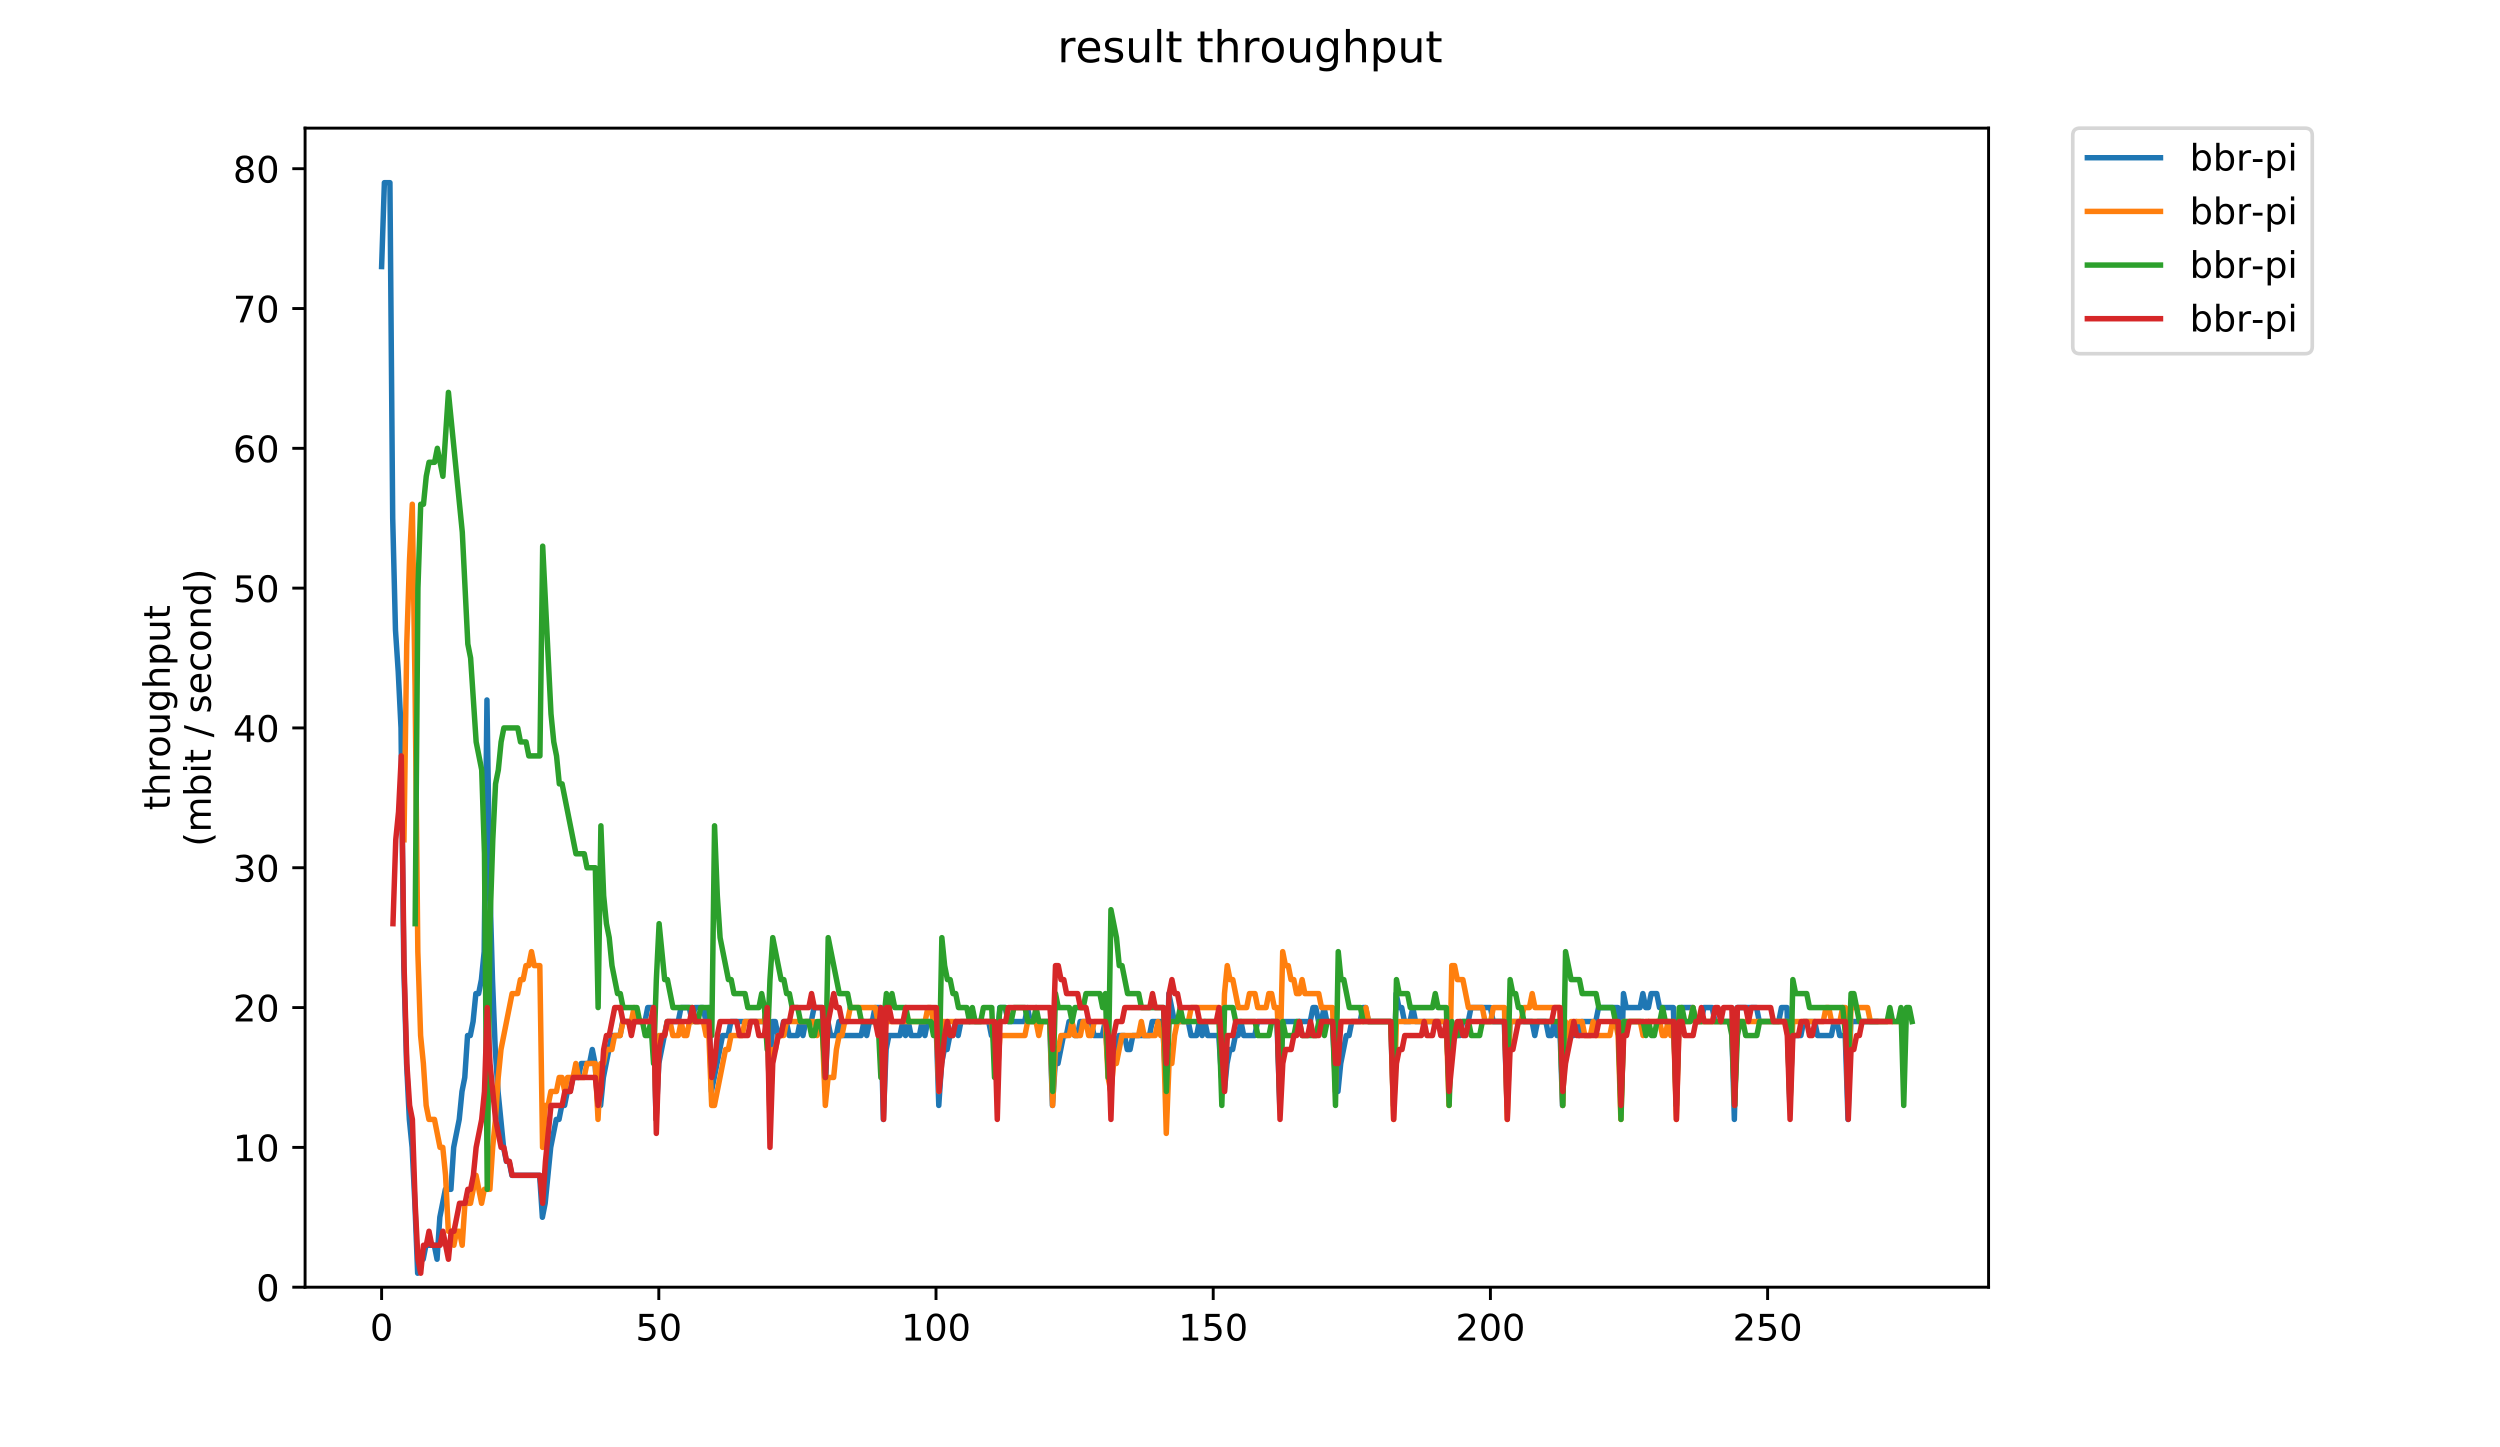 <?xml version="1.0" encoding="utf-8" standalone="no"?>
<!DOCTYPE svg PUBLIC "-//W3C//DTD SVG 1.1//EN"
  "http://www.w3.org/Graphics/SVG/1.1/DTD/svg11.dtd">
<!-- Created with matplotlib (https://matplotlib.org/) -->
<svg height="396pt" version="1.1" viewBox="0 0 684 396" width="684pt" xmlns="http://www.w3.org/2000/svg" xmlns:xlink="http://www.w3.org/1999/xlink">
 <defs>
  <style type="text/css">
*{stroke-linecap:butt;stroke-linejoin:round;}
  </style>
 </defs>
 <g id="figure_1">
  <g id="patch_1">
   <path d="M 0 396 
L 684 396 
L 684 0 
L 0 0 
z
" style="fill:#ffffff;"/>
  </g>
  <g id="axes_1">
   <g id="patch_2">
    <path d="M 83.472 352.174 
L 544.074 352.174 
L 544.074 35.062 
L 83.472 35.062 
z
" style="fill:#ffffff;"/>
   </g>
   <g id="matplotlib.axis_1">
    <g id="xtick_1">
     <g id="line2d_1">
      <defs>
       <path d="M 0 0 
L 0 3.5 
" id="mf1f6146649" style="stroke:#000000;stroke-width:0.8;"/>
      </defs>
      <g>
       <use style="stroke:#000000;stroke-width:0.8;" x="104.409" xlink:href="#mf1f6146649" y="352.174"/>
      </g>
     </g>
     <g id="text_1">
      <!-- 0 -->
      <defs>
       <path d="M 31.781 66.406 
Q 24.172 66.406 20.328 58.906 
Q 16.5 51.422 16.5 36.375 
Q 16.5 21.391 20.328 13.891 
Q 24.172 6.391 31.781 6.391 
Q 39.453 6.391 43.281 13.891 
Q 47.125 21.391 47.125 36.375 
Q 47.125 51.422 43.281 58.906 
Q 39.453 66.406 31.781 66.406 
z
M 31.781 74.219 
Q 44.047 74.219 50.516 64.516 
Q 56.984 54.828 56.984 36.375 
Q 56.984 17.969 50.516 8.266 
Q 44.047 -1.422 31.781 -1.422 
Q 19.531 -1.422 13.062 8.266 
Q 6.594 17.969 6.594 36.375 
Q 6.594 54.828 13.062 64.516 
Q 19.531 74.219 31.781 74.219 
z
" id="DejaVuSans-48"/>
      </defs>
      <g transform="translate(101.228 366.773)scale(0.1 -0.1)">
       <use xlink:href="#DejaVuSans-48"/>
      </g>
     </g>
    </g>
    <g id="xtick_2">
     <g id="line2d_2">
      <g>
       <use style="stroke:#000000;stroke-width:0.8;" x="180.251" xlink:href="#mf1f6146649" y="352.174"/>
      </g>
     </g>
     <g id="text_2">
      <!-- 50 -->
      <defs>
       <path d="M 10.797 72.906 
L 49.516 72.906 
L 49.516 64.594 
L 19.828 64.594 
L 19.828 46.734 
Q 21.969 47.469 24.109 47.828 
Q 26.266 48.188 28.422 48.188 
Q 40.625 48.188 47.75 41.5 
Q 54.891 34.812 54.891 23.391 
Q 54.891 11.625 47.562 5.094 
Q 40.234 -1.422 26.906 -1.422 
Q 22.312 -1.422 17.547 -0.641 
Q 12.797 0.141 7.719 1.703 
L 7.719 11.625 
Q 12.109 9.234 16.797 8.062 
Q 21.484 6.891 26.703 6.891 
Q 35.156 6.891 40.078 11.328 
Q 45.016 15.766 45.016 23.391 
Q 45.016 31 40.078 35.438 
Q 35.156 39.891 26.703 39.891 
Q 22.75 39.891 18.812 39.016 
Q 14.891 38.141 10.797 36.281 
z
" id="DejaVuSans-53"/>
      </defs>
      <g transform="translate(173.888 366.773)scale(0.1 -0.1)">
       <use xlink:href="#DejaVuSans-53"/>
       <use x="63.623" xlink:href="#DejaVuSans-48"/>
      </g>
     </g>
    </g>
    <g id="xtick_3">
     <g id="line2d_3">
      <g>
       <use style="stroke:#000000;stroke-width:0.8;" x="256.093" xlink:href="#mf1f6146649" y="352.174"/>
      </g>
     </g>
     <g id="text_3">
      <!-- 100 -->
      <defs>
       <path d="M 12.406 8.297 
L 28.516 8.297 
L 28.516 63.922 
L 10.984 60.406 
L 10.984 69.391 
L 28.422 72.906 
L 38.281 72.906 
L 38.281 8.297 
L 54.391 8.297 
L 54.391 0 
L 12.406 0 
z
" id="DejaVuSans-49"/>
      </defs>
      <g transform="translate(246.549 366.773)scale(0.1 -0.1)">
       <use xlink:href="#DejaVuSans-49"/>
       <use x="63.623" xlink:href="#DejaVuSans-48"/>
       <use x="127.246" xlink:href="#DejaVuSans-48"/>
      </g>
     </g>
    </g>
    <g id="xtick_4">
     <g id="line2d_4">
      <g>
       <use style="stroke:#000000;stroke-width:0.8;" x="331.935" xlink:href="#mf1f6146649" y="352.174"/>
      </g>
     </g>
     <g id="text_4">
      <!-- 150 -->
      <g transform="translate(322.391 366.773)scale(0.1 -0.1)">
       <use xlink:href="#DejaVuSans-49"/>
       <use x="63.623" xlink:href="#DejaVuSans-53"/>
       <use x="127.246" xlink:href="#DejaVuSans-48"/>
      </g>
     </g>
    </g>
    <g id="xtick_5">
     <g id="line2d_5">
      <g>
       <use style="stroke:#000000;stroke-width:0.8;" x="407.777" xlink:href="#mf1f6146649" y="352.174"/>
      </g>
     </g>
     <g id="text_5">
      <!-- 200 -->
      <defs>
       <path d="M 19.188 8.297 
L 53.609 8.297 
L 53.609 0 
L 7.328 0 
L 7.328 8.297 
Q 12.938 14.109 22.625 23.891 
Q 32.328 33.688 34.812 36.531 
Q 39.547 41.844 41.422 45.531 
Q 43.312 49.219 43.312 52.781 
Q 43.312 58.594 39.234 62.25 
Q 35.156 65.922 28.609 65.922 
Q 23.969 65.922 18.812 64.312 
Q 13.672 62.703 7.812 59.422 
L 7.812 69.391 
Q 13.766 71.781 18.938 73 
Q 24.125 74.219 28.422 74.219 
Q 39.75 74.219 46.484 68.547 
Q 53.219 62.891 53.219 53.422 
Q 53.219 48.922 51.531 44.891 
Q 49.859 40.875 45.406 35.406 
Q 44.188 33.984 37.641 27.219 
Q 31.109 20.453 19.188 8.297 
z
" id="DejaVuSans-50"/>
      </defs>
      <g transform="translate(398.233 366.773)scale(0.1 -0.1)">
       <use xlink:href="#DejaVuSans-50"/>
       <use x="63.623" xlink:href="#DejaVuSans-48"/>
       <use x="127.246" xlink:href="#DejaVuSans-48"/>
      </g>
     </g>
    </g>
    <g id="xtick_6">
     <g id="line2d_6">
      <g>
       <use style="stroke:#000000;stroke-width:0.8;" x="483.619" xlink:href="#mf1f6146649" y="352.174"/>
      </g>
     </g>
     <g id="text_6">
      <!-- 250 -->
      <g transform="translate(474.075 366.773)scale(0.1 -0.1)">
       <use xlink:href="#DejaVuSans-50"/>
       <use x="63.623" xlink:href="#DejaVuSans-53"/>
       <use x="127.246" xlink:href="#DejaVuSans-48"/>
      </g>
     </g>
    </g>
   </g>
   <g id="matplotlib.axis_2">
    <g id="ytick_1">
     <g id="line2d_7">
      <defs>
       <path d="M 0 0 
L -3.5 0 
" id="m3e3fc8f4b6" style="stroke:#000000;stroke-width:0.8;"/>
      </defs>
      <g>
       <use style="stroke:#000000;stroke-width:0.8;" x="83.472" xlink:href="#m3e3fc8f4b6" y="352.174"/>
      </g>
     </g>
     <g id="text_7">
      <!-- 0 -->
      <g transform="translate(70.11 355.973)scale(0.1 -0.1)">
       <use xlink:href="#DejaVuSans-48"/>
      </g>
     </g>
    </g>
    <g id="ytick_2">
     <g id="line2d_8">
      <g>
       <use style="stroke:#000000;stroke-width:0.8;" x="83.472" xlink:href="#m3e3fc8f4b6" y="313.922"/>
      </g>
     </g>
     <g id="text_8">
      <!-- 10 -->
      <g transform="translate(63.747 317.721)scale(0.1 -0.1)">
       <use xlink:href="#DejaVuSans-49"/>
       <use x="63.623" xlink:href="#DejaVuSans-48"/>
      </g>
     </g>
    </g>
    <g id="ytick_3">
     <g id="line2d_9">
      <g>
       <use style="stroke:#000000;stroke-width:0.8;" x="83.472" xlink:href="#m3e3fc8f4b6" y="275.67"/>
      </g>
     </g>
     <g id="text_9">
      <!-- 20 -->
      <g transform="translate(63.747 279.469)scale(0.1 -0.1)">
       <use xlink:href="#DejaVuSans-50"/>
       <use x="63.623" xlink:href="#DejaVuSans-48"/>
      </g>
     </g>
    </g>
    <g id="ytick_4">
     <g id="line2d_10">
      <g>
       <use style="stroke:#000000;stroke-width:0.8;" x="83.472" xlink:href="#m3e3fc8f4b6" y="237.417"/>
      </g>
     </g>
     <g id="text_10">
      <!-- 30 -->
      <defs>
       <path d="M 40.578 39.312 
Q 47.656 37.797 51.625 33 
Q 55.609 28.219 55.609 21.188 
Q 55.609 10.406 48.188 4.484 
Q 40.766 -1.422 27.094 -1.422 
Q 22.516 -1.422 17.656 -0.516 
Q 12.797 0.391 7.625 2.203 
L 7.625 11.719 
Q 11.719 9.328 16.594 8.109 
Q 21.484 6.891 26.812 6.891 
Q 36.078 6.891 40.938 10.547 
Q 45.797 14.203 45.797 21.188 
Q 45.797 27.641 41.281 31.266 
Q 36.766 34.906 28.719 34.906 
L 20.219 34.906 
L 20.219 43.016 
L 29.109 43.016 
Q 36.375 43.016 40.234 45.922 
Q 44.094 48.828 44.094 54.297 
Q 44.094 59.906 40.109 62.906 
Q 36.141 65.922 28.719 65.922 
Q 24.656 65.922 20.016 65.031 
Q 15.375 64.156 9.812 62.312 
L 9.812 71.094 
Q 15.438 72.656 20.344 73.438 
Q 25.25 74.219 29.594 74.219 
Q 40.828 74.219 47.359 69.109 
Q 53.906 64.016 53.906 55.328 
Q 53.906 49.266 50.438 45.094 
Q 46.969 40.922 40.578 39.312 
z
" id="DejaVuSans-51"/>
      </defs>
      <g transform="translate(63.747 241.216)scale(0.1 -0.1)">
       <use xlink:href="#DejaVuSans-51"/>
       <use x="63.623" xlink:href="#DejaVuSans-48"/>
      </g>
     </g>
    </g>
    <g id="ytick_5">
     <g id="line2d_11">
      <g>
       <use style="stroke:#000000;stroke-width:0.8;" x="83.472" xlink:href="#m3e3fc8f4b6" y="199.165"/>
      </g>
     </g>
     <g id="text_11">
      <!-- 40 -->
      <defs>
       <path d="M 37.797 64.312 
L 12.891 25.391 
L 37.797 25.391 
z
M 35.203 72.906 
L 47.609 72.906 
L 47.609 25.391 
L 58.016 25.391 
L 58.016 17.188 
L 47.609 17.188 
L 47.609 0 
L 37.797 0 
L 37.797 17.188 
L 4.891 17.188 
L 4.891 26.703 
z
" id="DejaVuSans-52"/>
      </defs>
      <g transform="translate(63.747 202.964)scale(0.1 -0.1)">
       <use xlink:href="#DejaVuSans-52"/>
       <use x="63.623" xlink:href="#DejaVuSans-48"/>
      </g>
     </g>
    </g>
    <g id="ytick_6">
     <g id="line2d_12">
      <g>
       <use style="stroke:#000000;stroke-width:0.8;" x="83.472" xlink:href="#m3e3fc8f4b6" y="160.913"/>
      </g>
     </g>
     <g id="text_12">
      <!-- 50 -->
      <g transform="translate(63.747 164.712)scale(0.1 -0.1)">
       <use xlink:href="#DejaVuSans-53"/>
       <use x="63.623" xlink:href="#DejaVuSans-48"/>
      </g>
     </g>
    </g>
    <g id="ytick_7">
     <g id="line2d_13">
      <g>
       <use style="stroke:#000000;stroke-width:0.8;" x="83.472" xlink:href="#m3e3fc8f4b6" y="122.66"/>
      </g>
     </g>
     <g id="text_13">
      <!-- 60 -->
      <defs>
       <path d="M 33.016 40.375 
Q 26.375 40.375 22.484 35.828 
Q 18.609 31.297 18.609 23.391 
Q 18.609 15.531 22.484 10.953 
Q 26.375 6.391 33.016 6.391 
Q 39.656 6.391 43.531 10.953 
Q 47.406 15.531 47.406 23.391 
Q 47.406 31.297 43.531 35.828 
Q 39.656 40.375 33.016 40.375 
z
M 52.594 71.297 
L 52.594 62.312 
Q 48.875 64.062 45.094 64.984 
Q 41.312 65.922 37.594 65.922 
Q 27.828 65.922 22.672 59.328 
Q 17.531 52.734 16.797 39.406 
Q 19.672 43.656 24.016 45.922 
Q 28.375 48.188 33.594 48.188 
Q 44.578 48.188 50.953 41.516 
Q 57.328 34.859 57.328 23.391 
Q 57.328 12.156 50.688 5.359 
Q 44.047 -1.422 33.016 -1.422 
Q 20.359 -1.422 13.672 8.266 
Q 6.984 17.969 6.984 36.375 
Q 6.984 53.656 15.188 63.938 
Q 23.391 74.219 37.203 74.219 
Q 40.922 74.219 44.703 73.484 
Q 48.484 72.75 52.594 71.297 
z
" id="DejaVuSans-54"/>
      </defs>
      <g transform="translate(63.747 126.46)scale(0.1 -0.1)">
       <use xlink:href="#DejaVuSans-54"/>
       <use x="63.623" xlink:href="#DejaVuSans-48"/>
      </g>
     </g>
    </g>
    <g id="ytick_8">
     <g id="line2d_14">
      <g>
       <use style="stroke:#000000;stroke-width:0.8;" x="83.472" xlink:href="#m3e3fc8f4b6" y="84.408"/>
      </g>
     </g>
     <g id="text_14">
      <!-- 70 -->
      <defs>
       <path d="M 8.203 72.906 
L 55.078 72.906 
L 55.078 68.703 
L 28.609 0 
L 18.312 0 
L 43.219 64.594 
L 8.203 64.594 
z
" id="DejaVuSans-55"/>
      </defs>
      <g transform="translate(63.747 88.207)scale(0.1 -0.1)">
       <use xlink:href="#DejaVuSans-55"/>
       <use x="63.623" xlink:href="#DejaVuSans-48"/>
      </g>
     </g>
    </g>
    <g id="ytick_9">
     <g id="line2d_15">
      <g>
       <use style="stroke:#000000;stroke-width:0.8;" x="83.472" xlink:href="#m3e3fc8f4b6" y="46.156"/>
      </g>
     </g>
     <g id="text_15">
      <!-- 80 -->
      <defs>
       <path d="M 31.781 34.625 
Q 24.75 34.625 20.719 30.859 
Q 16.703 27.094 16.703 20.516 
Q 16.703 13.922 20.719 10.156 
Q 24.75 6.391 31.781 6.391 
Q 38.812 6.391 42.859 10.172 
Q 46.922 13.969 46.922 20.516 
Q 46.922 27.094 42.891 30.859 
Q 38.875 34.625 31.781 34.625 
z
M 21.922 38.812 
Q 15.578 40.375 12.031 44.719 
Q 8.5 49.078 8.5 55.328 
Q 8.5 64.062 14.719 69.141 
Q 20.953 74.219 31.781 74.219 
Q 42.672 74.219 48.875 69.141 
Q 55.078 64.062 55.078 55.328 
Q 55.078 49.078 51.531 44.719 
Q 48 40.375 41.703 38.812 
Q 48.828 37.156 52.797 32.312 
Q 56.781 27.484 56.781 20.516 
Q 56.781 9.906 50.312 4.234 
Q 43.844 -1.422 31.781 -1.422 
Q 19.734 -1.422 13.25 4.234 
Q 6.781 9.906 6.781 20.516 
Q 6.781 27.484 10.781 32.312 
Q 14.797 37.156 21.922 38.812 
z
M 18.312 54.391 
Q 18.312 48.734 21.844 45.562 
Q 25.391 42.391 31.781 42.391 
Q 38.141 42.391 41.719 45.562 
Q 45.312 48.734 45.312 54.391 
Q 45.312 60.062 41.719 63.234 
Q 38.141 66.406 31.781 66.406 
Q 25.391 66.406 21.844 63.234 
Q 18.312 60.062 18.312 54.391 
z
" id="DejaVuSans-56"/>
      </defs>
      <g transform="translate(63.747 49.955)scale(0.1 -0.1)">
       <use xlink:href="#DejaVuSans-56"/>
       <use x="63.623" xlink:href="#DejaVuSans-48"/>
      </g>
     </g>
    </g>
    <g id="text_16">
     <!-- throughput -->
     <defs>
      <path d="M 18.312 70.219 
L 18.312 54.688 
L 36.812 54.688 
L 36.812 47.703 
L 18.312 47.703 
L 18.312 18.016 
Q 18.312 11.328 20.141 9.422 
Q 21.969 7.516 27.594 7.516 
L 36.812 7.516 
L 36.812 0 
L 27.594 0 
Q 17.188 0 13.234 3.875 
Q 9.281 7.766 9.281 18.016 
L 9.281 47.703 
L 2.688 47.703 
L 2.688 54.688 
L 9.281 54.688 
L 9.281 70.219 
z
" id="DejaVuSans-116"/>
      <path d="M 54.891 33.016 
L 54.891 0 
L 45.906 0 
L 45.906 32.719 
Q 45.906 40.484 42.875 44.328 
Q 39.844 48.188 33.797 48.188 
Q 26.516 48.188 22.312 43.547 
Q 18.109 38.922 18.109 30.906 
L 18.109 0 
L 9.078 0 
L 9.078 75.984 
L 18.109 75.984 
L 18.109 46.188 
Q 21.344 51.125 25.703 53.562 
Q 30.078 56 35.797 56 
Q 45.219 56 50.047 50.172 
Q 54.891 44.344 54.891 33.016 
z
" id="DejaVuSans-104"/>
      <path d="M 41.109 46.297 
Q 39.594 47.172 37.812 47.578 
Q 36.031 48 33.891 48 
Q 26.266 48 22.188 43.047 
Q 18.109 38.094 18.109 28.812 
L 18.109 0 
L 9.078 0 
L 9.078 54.688 
L 18.109 54.688 
L 18.109 46.188 
Q 20.953 51.172 25.484 53.578 
Q 30.031 56 36.531 56 
Q 37.453 56 38.578 55.875 
Q 39.703 55.766 41.062 55.516 
z
" id="DejaVuSans-114"/>
      <path d="M 30.609 48.391 
Q 23.391 48.391 19.188 42.75 
Q 14.984 37.109 14.984 27.297 
Q 14.984 17.484 19.156 11.844 
Q 23.344 6.203 30.609 6.203 
Q 37.797 6.203 41.984 11.859 
Q 46.188 17.531 46.188 27.297 
Q 46.188 37.016 41.984 42.703 
Q 37.797 48.391 30.609 48.391 
z
M 30.609 56 
Q 42.328 56 49.016 48.375 
Q 55.719 40.766 55.719 27.297 
Q 55.719 13.875 49.016 6.219 
Q 42.328 -1.422 30.609 -1.422 
Q 18.844 -1.422 12.172 6.219 
Q 5.516 13.875 5.516 27.297 
Q 5.516 40.766 12.172 48.375 
Q 18.844 56 30.609 56 
z
" id="DejaVuSans-111"/>
      <path d="M 8.5 21.578 
L 8.5 54.688 
L 17.484 54.688 
L 17.484 21.922 
Q 17.484 14.156 20.5 10.266 
Q 23.531 6.391 29.594 6.391 
Q 36.859 6.391 41.078 11.031 
Q 45.312 15.672 45.312 23.688 
L 45.312 54.688 
L 54.297 54.688 
L 54.297 0 
L 45.312 0 
L 45.312 8.406 
Q 42.047 3.422 37.719 1 
Q 33.406 -1.422 27.688 -1.422 
Q 18.266 -1.422 13.375 4.438 
Q 8.5 10.297 8.5 21.578 
z
M 31.109 56 
z
" id="DejaVuSans-117"/>
      <path d="M 45.406 27.984 
Q 45.406 37.75 41.375 43.109 
Q 37.359 48.484 30.078 48.484 
Q 22.859 48.484 18.828 43.109 
Q 14.797 37.75 14.797 27.984 
Q 14.797 18.266 18.828 12.891 
Q 22.859 7.516 30.078 7.516 
Q 37.359 7.516 41.375 12.891 
Q 45.406 18.266 45.406 27.984 
z
M 54.391 6.781 
Q 54.391 -7.172 48.188 -13.984 
Q 42 -20.797 29.203 -20.797 
Q 24.469 -20.797 20.266 -20.094 
Q 16.062 -19.391 12.109 -17.922 
L 12.109 -9.188 
Q 16.062 -11.328 19.922 -12.344 
Q 23.781 -13.375 27.781 -13.375 
Q 36.625 -13.375 41.016 -8.766 
Q 45.406 -4.156 45.406 5.172 
L 45.406 9.625 
Q 42.625 4.781 38.281 2.391 
Q 33.938 0 27.875 0 
Q 17.828 0 11.672 7.656 
Q 5.516 15.328 5.516 27.984 
Q 5.516 40.672 11.672 48.328 
Q 17.828 56 27.875 56 
Q 33.938 56 38.281 53.609 
Q 42.625 51.219 45.406 46.391 
L 45.406 54.688 
L 54.391 54.688 
z
" id="DejaVuSans-103"/>
      <path d="M 18.109 8.203 
L 18.109 -20.797 
L 9.078 -20.797 
L 9.078 54.688 
L 18.109 54.688 
L 18.109 46.391 
Q 20.953 51.266 25.266 53.625 
Q 29.594 56 35.594 56 
Q 45.562 56 51.781 48.094 
Q 58.016 40.188 58.016 27.297 
Q 58.016 14.406 51.781 6.484 
Q 45.562 -1.422 35.594 -1.422 
Q 29.594 -1.422 25.266 0.953 
Q 20.953 3.328 18.109 8.203 
z
M 48.688 27.297 
Q 48.688 37.203 44.609 42.844 
Q 40.531 48.484 33.406 48.484 
Q 26.266 48.484 22.188 42.844 
Q 18.109 37.203 18.109 27.297 
Q 18.109 17.391 22.188 11.75 
Q 26.266 6.109 33.406 6.109 
Q 40.531 6.109 44.609 11.75 
Q 48.688 17.391 48.688 27.297 
z
" id="DejaVuSans-112"/>
     </defs>
     <g transform="translate(46.47 221.675)rotate(-90)scale(0.1 -0.1)">
      <use xlink:href="#DejaVuSans-116"/>
      <use x="39.209" xlink:href="#DejaVuSans-104"/>
      <use x="102.588" xlink:href="#DejaVuSans-114"/>
      <use x="143.67" xlink:href="#DejaVuSans-111"/>
      <use x="204.852" xlink:href="#DejaVuSans-117"/>
      <use x="268.23" xlink:href="#DejaVuSans-103"/>
      <use x="331.707" xlink:href="#DejaVuSans-104"/>
      <use x="395.086" xlink:href="#DejaVuSans-112"/>
      <use x="458.562" xlink:href="#DejaVuSans-117"/>
      <use x="521.941" xlink:href="#DejaVuSans-116"/>
     </g>
     <!-- (mbit / second) -->
     <defs>
      <path d="M 31 75.875 
Q 24.469 64.656 21.281 53.656 
Q 18.109 42.672 18.109 31.391 
Q 18.109 20.125 21.312 9.062 
Q 24.516 -2 31 -13.188 
L 23.188 -13.188 
Q 15.875 -1.703 12.234 9.375 
Q 8.594 20.453 8.594 31.391 
Q 8.594 42.281 12.203 53.312 
Q 15.828 64.359 23.188 75.875 
z
" id="DejaVuSans-40"/>
      <path d="M 52 44.188 
Q 55.375 50.25 60.062 53.125 
Q 64.75 56 71.094 56 
Q 79.641 56 84.281 50.016 
Q 88.922 44.047 88.922 33.016 
L 88.922 0 
L 79.891 0 
L 79.891 32.719 
Q 79.891 40.578 77.094 44.375 
Q 74.312 48.188 68.609 48.188 
Q 61.625 48.188 57.562 43.547 
Q 53.516 38.922 53.516 30.906 
L 53.516 0 
L 44.484 0 
L 44.484 32.719 
Q 44.484 40.625 41.703 44.406 
Q 38.922 48.188 33.109 48.188 
Q 26.219 48.188 22.156 43.531 
Q 18.109 38.875 18.109 30.906 
L 18.109 0 
L 9.078 0 
L 9.078 54.688 
L 18.109 54.688 
L 18.109 46.188 
Q 21.188 51.219 25.484 53.609 
Q 29.781 56 35.688 56 
Q 41.656 56 45.828 52.969 
Q 50 49.953 52 44.188 
z
" id="DejaVuSans-109"/>
      <path d="M 48.688 27.297 
Q 48.688 37.203 44.609 42.844 
Q 40.531 48.484 33.406 48.484 
Q 26.266 48.484 22.188 42.844 
Q 18.109 37.203 18.109 27.297 
Q 18.109 17.391 22.188 11.75 
Q 26.266 6.109 33.406 6.109 
Q 40.531 6.109 44.609 11.75 
Q 48.688 17.391 48.688 27.297 
z
M 18.109 46.391 
Q 20.953 51.266 25.266 53.625 
Q 29.594 56 35.594 56 
Q 45.562 56 51.781 48.094 
Q 58.016 40.188 58.016 27.297 
Q 58.016 14.406 51.781 6.484 
Q 45.562 -1.422 35.594 -1.422 
Q 29.594 -1.422 25.266 0.953 
Q 20.953 3.328 18.109 8.203 
L 18.109 0 
L 9.078 0 
L 9.078 75.984 
L 18.109 75.984 
z
" id="DejaVuSans-98"/>
      <path d="M 9.422 54.688 
L 18.406 54.688 
L 18.406 0 
L 9.422 0 
z
M 9.422 75.984 
L 18.406 75.984 
L 18.406 64.594 
L 9.422 64.594 
z
" id="DejaVuSans-105"/>
      <path id="DejaVuSans-32"/>
      <path d="M 25.391 72.906 
L 33.688 72.906 
L 8.297 -9.281 
L 0 -9.281 
z
" id="DejaVuSans-47"/>
      <path d="M 44.281 53.078 
L 44.281 44.578 
Q 40.484 46.531 36.375 47.5 
Q 32.281 48.484 27.875 48.484 
Q 21.188 48.484 17.844 46.438 
Q 14.5 44.391 14.5 40.281 
Q 14.5 37.156 16.891 35.375 
Q 19.281 33.594 26.516 31.984 
L 29.594 31.297 
Q 39.156 29.25 43.188 25.516 
Q 47.219 21.781 47.219 15.094 
Q 47.219 7.469 41.188 3.016 
Q 35.156 -1.422 24.609 -1.422 
Q 20.219 -1.422 15.453 -0.562 
Q 10.688 0.297 5.422 2 
L 5.422 11.281 
Q 10.406 8.688 15.234 7.391 
Q 20.062 6.109 24.812 6.109 
Q 31.156 6.109 34.562 8.281 
Q 37.984 10.453 37.984 14.406 
Q 37.984 18.062 35.516 20.016 
Q 33.062 21.969 24.703 23.781 
L 21.578 24.516 
Q 13.234 26.266 9.516 29.906 
Q 5.812 33.547 5.812 39.891 
Q 5.812 47.609 11.281 51.797 
Q 16.75 56 26.812 56 
Q 31.781 56 36.172 55.266 
Q 40.578 54.547 44.281 53.078 
z
" id="DejaVuSans-115"/>
      <path d="M 56.203 29.594 
L 56.203 25.203 
L 14.891 25.203 
Q 15.484 15.922 20.484 11.062 
Q 25.484 6.203 34.422 6.203 
Q 39.594 6.203 44.453 7.469 
Q 49.312 8.734 54.109 11.281 
L 54.109 2.781 
Q 49.266 0.734 44.188 -0.344 
Q 39.109 -1.422 33.891 -1.422 
Q 20.797 -1.422 13.156 6.188 
Q 5.516 13.812 5.516 26.812 
Q 5.516 40.234 12.766 48.109 
Q 20.016 56 32.328 56 
Q 43.359 56 49.781 48.891 
Q 56.203 41.797 56.203 29.594 
z
M 47.219 32.234 
Q 47.125 39.594 43.094 43.984 
Q 39.062 48.391 32.422 48.391 
Q 24.906 48.391 20.391 44.141 
Q 15.875 39.891 15.188 32.172 
z
" id="DejaVuSans-101"/>
      <path d="M 48.781 52.594 
L 48.781 44.188 
Q 44.969 46.297 41.141 47.344 
Q 37.312 48.391 33.406 48.391 
Q 24.656 48.391 19.812 42.844 
Q 14.984 37.312 14.984 27.297 
Q 14.984 17.281 19.812 11.734 
Q 24.656 6.203 33.406 6.203 
Q 37.312 6.203 41.141 7.25 
Q 44.969 8.297 48.781 10.406 
L 48.781 2.094 
Q 45.016 0.344 40.984 -0.531 
Q 36.969 -1.422 32.422 -1.422 
Q 20.062 -1.422 12.781 6.344 
Q 5.516 14.109 5.516 27.297 
Q 5.516 40.672 12.859 48.328 
Q 20.219 56 33.016 56 
Q 37.156 56 41.109 55.141 
Q 45.062 54.297 48.781 52.594 
z
" id="DejaVuSans-99"/>
      <path d="M 54.891 33.016 
L 54.891 0 
L 45.906 0 
L 45.906 32.719 
Q 45.906 40.484 42.875 44.328 
Q 39.844 48.188 33.797 48.188 
Q 26.516 48.188 22.312 43.547 
Q 18.109 38.922 18.109 30.906 
L 18.109 0 
L 9.078 0 
L 9.078 54.688 
L 18.109 54.688 
L 18.109 46.188 
Q 21.344 51.125 25.703 53.562 
Q 30.078 56 35.797 56 
Q 45.219 56 50.047 50.172 
Q 54.891 44.344 54.891 33.016 
z
" id="DejaVuSans-110"/>
      <path d="M 45.406 46.391 
L 45.406 75.984 
L 54.391 75.984 
L 54.391 0 
L 45.406 0 
L 45.406 8.203 
Q 42.578 3.328 38.25 0.953 
Q 33.938 -1.422 27.875 -1.422 
Q 17.969 -1.422 11.734 6.484 
Q 5.516 14.406 5.516 27.297 
Q 5.516 40.188 11.734 48.094 
Q 17.969 56 27.875 56 
Q 33.938 56 38.25 53.625 
Q 42.578 51.266 45.406 46.391 
z
M 14.797 27.297 
Q 14.797 17.391 18.875 11.75 
Q 22.953 6.109 30.078 6.109 
Q 37.203 6.109 41.297 11.75 
Q 45.406 17.391 45.406 27.297 
Q 45.406 37.203 41.297 42.844 
Q 37.203 48.484 30.078 48.484 
Q 22.953 48.484 18.875 42.844 
Q 14.797 37.203 14.797 27.297 
z
" id="DejaVuSans-100"/>
      <path d="M 8.016 75.875 
L 15.828 75.875 
Q 23.141 64.359 26.781 53.312 
Q 30.422 42.281 30.422 31.391 
Q 30.422 20.453 26.781 9.375 
Q 23.141 -1.703 15.828 -13.188 
L 8.016 -13.188 
Q 14.5 -2 17.703 9.062 
Q 20.906 20.125 20.906 31.391 
Q 20.906 42.672 17.703 53.656 
Q 14.5 64.656 8.016 75.875 
z
" id="DejaVuSans-41"/>
     </defs>
     <g transform="translate(57.668 231.609)rotate(-90)scale(0.1 -0.1)">
      <use xlink:href="#DejaVuSans-40"/>
      <use x="39.014" xlink:href="#DejaVuSans-109"/>
      <use x="136.426" xlink:href="#DejaVuSans-98"/>
      <use x="199.902" xlink:href="#DejaVuSans-105"/>
      <use x="227.686" xlink:href="#DejaVuSans-116"/>
      <use x="266.895" xlink:href="#DejaVuSans-32"/>
      <use x="298.682" xlink:href="#DejaVuSans-47"/>
      <use x="332.373" xlink:href="#DejaVuSans-32"/>
      <use x="364.16" xlink:href="#DejaVuSans-115"/>
      <use x="416.26" xlink:href="#DejaVuSans-101"/>
      <use x="477.783" xlink:href="#DejaVuSans-99"/>
      <use x="532.764" xlink:href="#DejaVuSans-111"/>
      <use x="593.945" xlink:href="#DejaVuSans-110"/>
      <use x="657.324" xlink:href="#DejaVuSans-100"/>
      <use x="720.801" xlink:href="#DejaVuSans-41"/>
     </g>
    </g>
   </g>
   <g id="line2d_16">
    <path clip-path="url(#pfc661013c4)" d="M 104.409 72.932 
L 105.167 49.981 
L 106.684 49.981 
L 107.442 141.786 
L 108.201 172.388 
L 108.959 183.864 
L 109.718 199.165 
L 110.476 264.194 
L 111.235 290.97 
L 111.993 306.271 
L 112.751 313.922 
L 113.51 329.223 
L 114.268 348.349 
L 115.027 344.524 
L 115.785 344.524 
L 116.544 340.698 
L 118.819 340.698 
L 119.577 344.524 
L 120.336 333.048 
L 121.852 325.398 
L 123.369 325.398 
L 124.128 313.922 
L 125.645 306.271 
L 126.403 298.621 
L 127.161 294.796 
L 127.92 283.32 
L 128.678 283.32 
L 129.437 279.495 
L 130.195 271.844 
L 130.954 271.844 
L 131.712 268.019 
L 132.47 260.369 
L 133.229 191.514 
L 133.987 241.242 
L 134.746 268.019 
L 135.504 287.145 
L 136.262 298.621 
L 137.779 313.922 
L 138.538 317.747 
L 139.296 317.747 
L 140.055 321.572 
L 147.639 321.572 
L 148.397 333.048 
L 149.156 329.223 
L 150.672 313.922 
L 152.189 306.271 
L 152.948 306.271 
L 153.706 302.446 
L 154.465 302.446 
L 155.223 298.621 
L 155.981 298.621 
L 156.74 294.796 
L 158.257 294.796 
L 159.015 290.97 
L 161.29 290.97 
L 162.049 287.145 
L 162.807 290.97 
L 163.566 302.446 
L 164.324 302.446 
L 165.082 294.796 
L 167.358 283.32 
L 169.633 283.32 
L 170.391 279.495 
L 176.459 279.495 
L 177.217 275.67 
L 178.734 275.67 
L 179.492 306.271 
L 180.251 290.97 
L 182.526 279.495 
L 185.56 279.495 
L 186.318 275.67 
L 188.593 275.67 
L 189.352 279.495 
L 190.11 275.67 
L 192.386 275.67 
L 193.144 279.495 
L 193.902 275.67 
L 194.661 298.621 
L 197.695 283.32 
L 199.211 283.32 
L 199.97 279.495 
L 209.071 279.495 
L 209.829 275.67 
L 210.588 302.446 
L 211.346 279.495 
L 212.105 279.495 
L 212.863 283.32 
L 213.621 283.32 
L 214.38 279.495 
L 215.138 279.495 
L 215.897 283.32 
L 218.172 283.32 
L 218.93 279.495 
L 219.689 283.32 
L 220.447 279.495 
L 221.964 279.495 
L 222.722 275.67 
L 224.998 275.67 
L 225.756 298.621 
L 226.515 279.495 
L 227.273 283.32 
L 228.79 283.32 
L 229.548 279.495 
L 230.307 283.32 
L 235.616 283.32 
L 236.374 279.495 
L 237.132 283.32 
L 237.891 279.495 
L 238.649 279.495 
L 239.408 275.67 
L 240.925 275.67 
L 241.683 306.271 
L 242.441 287.145 
L 243.2 283.32 
L 246.233 283.32 
L 246.992 279.495 
L 247.75 283.32 
L 248.509 279.495 
L 249.267 283.32 
L 251.542 283.32 
L 252.301 279.495 
L 253.059 283.32 
L 253.818 279.495 
L 256.093 279.495 
L 256.851 302.446 
L 257.61 290.97 
L 258.368 287.145 
L 259.127 287.145 
L 259.885 283.32 
L 260.643 283.32 
L 261.402 279.495 
L 262.16 283.32 
L 262.919 279.495 
L 270.503 279.495 
L 271.261 283.32 
L 272.02 283.32 
L 272.778 287.145 
L 273.537 275.67 
L 275.053 275.67 
L 275.812 279.495 
L 280.362 279.495 
L 281.121 275.67 
L 281.879 279.495 
L 287.188 279.495 
L 287.947 302.446 
L 288.705 290.97 
L 289.463 290.97 
L 290.98 283.32 
L 291.739 283.32 
L 292.497 279.495 
L 293.256 279.495 
L 294.014 283.32 
L 294.772 283.32 
L 295.531 279.495 
L 298.565 279.495 
L 299.323 283.32 
L 301.598 283.32 
L 302.357 279.495 
L 303.115 290.97 
L 303.873 298.621 
L 304.632 287.145 
L 305.39 287.145 
L 306.149 283.32 
L 307.666 283.32 
L 308.424 287.145 
L 309.182 287.145 
L 309.941 283.32 
L 314.491 283.32 
L 315.25 279.495 
L 317.525 279.495 
L 318.283 283.32 
L 319.042 298.621 
L 319.8 271.844 
L 321.317 279.495 
L 325.109 279.495 
L 325.868 283.32 
L 327.385 283.32 
L 328.143 279.495 
L 328.901 283.32 
L 329.66 279.495 
L 330.418 283.32 
L 333.452 283.32 
L 334.21 294.796 
L 334.969 298.621 
L 335.727 290.97 
L 336.486 287.145 
L 337.244 287.145 
L 338.002 283.32 
L 338.761 283.32 
L 339.519 279.495 
L 340.278 283.32 
L 343.311 283.32 
L 344.07 279.495 
L 349.379 279.495 
L 350.137 302.446 
L 350.896 279.495 
L 358.48 279.495 
L 359.238 275.67 
L 359.997 275.67 
L 360.755 279.495 
L 361.513 279.495 
L 362.272 275.67 
L 363.03 279.495 
L 364.547 279.495 
L 365.306 294.796 
L 366.064 298.621 
L 366.822 290.97 
L 368.339 283.32 
L 369.098 283.32 
L 369.856 279.495 
L 372.131 279.495 
L 372.89 275.67 
L 373.648 275.67 
L 374.407 279.495 
L 380.474 279.495 
L 381.232 302.446 
L 381.991 271.844 
L 382.749 275.67 
L 383.508 275.67 
L 384.266 279.495 
L 385.783 279.495 
L 386.541 275.67 
L 387.3 279.495 
L 395.642 279.495 
L 396.401 294.796 
L 397.159 287.145 
L 397.918 283.32 
L 399.434 283.32 
L 400.193 279.495 
L 401.71 279.495 
L 402.468 275.67 
L 407.777 275.67 
L 408.536 279.495 
L 411.569 279.495 
L 412.328 302.446 
L 413.086 279.495 
L 419.153 279.495 
L 419.912 283.32 
L 420.67 279.495 
L 422.946 279.495 
L 423.704 283.32 
L 424.462 283.32 
L 425.221 279.495 
L 425.979 283.32 
L 426.738 279.495 
L 427.496 302.446 
L 428.254 283.32 
L 430.53 283.32 
L 431.288 279.495 
L 432.047 283.32 
L 432.805 279.495 
L 436.597 279.495 
L 437.356 275.67 
L 442.664 275.67 
L 443.423 298.621 
L 444.181 271.844 
L 444.94 275.67 
L 448.732 275.67 
L 449.49 271.844 
L 450.249 275.67 
L 451.007 275.67 
L 451.766 271.844 
L 453.282 271.844 
L 454.041 275.67 
L 457.833 275.67 
L 458.591 302.446 
L 459.35 279.495 
L 460.108 275.67 
L 463.142 275.67 
L 463.9 279.495 
L 465.417 279.495 
L 466.176 275.67 
L 468.451 275.67 
L 469.209 279.495 
L 473.76 279.495 
L 474.518 306.271 
L 475.277 275.67 
L 480.586 275.67 
L 481.344 279.495 
L 486.653 279.495 
L 487.411 275.67 
L 488.928 275.67 
L 489.687 302.446 
L 490.445 283.32 
L 492.72 283.32 
L 493.479 279.495 
L 496.512 279.495 
L 497.271 283.32 
L 501.063 283.32 
L 501.821 279.495 
L 502.58 279.495 
L 503.338 283.32 
L 504.855 283.32 
L 505.613 306.271 
L 506.372 279.495 
L 513.198 279.495 
L 513.198 279.495 
" style="fill:none;stroke:#1f77b4;stroke-linecap:square;stroke-width:1.5;"/>
   </g>
   <g id="line2d_17">
    <path clip-path="url(#pfc661013c4)" d="M 110.526 229.767 
L 111.285 176.214 
L 112.043 153.262 
L 112.801 137.961 
L 113.56 187.689 
L 114.318 260.369 
L 115.077 283.32 
L 115.835 290.97 
L 116.594 302.446 
L 117.352 306.271 
L 118.869 306.271 
L 120.386 313.922 
L 121.144 313.922 
L 121.903 321.572 
L 122.661 336.873 
L 123.419 336.873 
L 124.178 340.698 
L 124.936 336.873 
L 125.695 336.873 
L 126.453 340.698 
L 127.211 329.223 
L 128.728 329.223 
L 130.245 321.572 
L 131.762 329.223 
L 132.52 325.398 
L 134.037 325.398 
L 134.796 313.922 
L 135.554 306.271 
L 136.313 294.796 
L 137.071 287.145 
L 140.105 271.844 
L 141.621 271.844 
L 142.38 268.019 
L 143.138 268.019 
L 143.897 264.194 
L 144.655 264.194 
L 145.414 260.369 
L 146.172 264.194 
L 147.689 264.194 
L 148.447 313.922 
L 149.206 302.446 
L 149.964 302.446 
L 150.723 298.621 
L 152.239 298.621 
L 152.998 294.796 
L 153.756 294.796 
L 154.515 298.621 
L 155.273 294.796 
L 156.79 294.796 
L 157.548 290.97 
L 158.307 294.796 
L 159.824 294.796 
L 160.582 290.97 
L 162.857 290.97 
L 163.616 306.271 
L 164.374 290.97 
L 165.133 290.97 
L 165.891 287.145 
L 167.408 287.145 
L 168.166 283.32 
L 169.683 283.32 
L 170.441 279.495 
L 172.717 279.495 
L 173.475 275.67 
L 174.234 279.495 
L 178.026 279.495 
L 178.784 275.67 
L 179.542 306.271 
L 180.301 283.32 
L 181.818 283.32 
L 182.576 279.495 
L 183.335 279.495 
L 184.093 283.32 
L 185.61 283.32 
L 186.368 279.495 
L 187.127 283.32 
L 187.885 283.32 
L 188.644 279.495 
L 192.436 279.495 
L 193.194 283.32 
L 193.952 283.32 
L 194.711 302.446 
L 195.469 302.446 
L 198.503 287.145 
L 199.261 287.145 
L 200.02 283.32 
L 203.054 283.32 
L 203.812 279.495 
L 209.121 279.495 
L 209.879 275.67 
L 210.638 306.271 
L 211.396 287.145 
L 212.155 287.145 
L 212.913 283.32 
L 214.43 283.32 
L 215.188 279.495 
L 222.772 279.495 
L 223.531 283.32 
L 224.289 279.495 
L 225.048 283.32 
L 225.806 302.446 
L 226.565 294.796 
L 228.081 294.796 
L 228.84 287.145 
L 229.598 283.32 
L 230.357 283.32 
L 231.115 279.495 
L 231.874 279.495 
L 232.632 275.67 
L 239.458 275.67 
L 240.975 283.32 
L 241.733 290.97 
L 242.491 275.67 
L 243.25 279.495 
L 253.109 279.495 
L 253.868 275.67 
L 254.626 275.67 
L 255.385 279.495 
L 256.143 279.495 
L 256.901 298.621 
L 257.66 279.495 
L 271.311 279.495 
L 272.828 294.796 
L 273.587 283.32 
L 280.412 283.32 
L 281.171 279.495 
L 283.446 279.495 
L 284.205 283.32 
L 284.963 279.495 
L 287.238 279.495 
L 287.997 302.446 
L 288.755 287.145 
L 289.514 287.145 
L 290.272 283.32 
L 292.547 283.32 
L 293.306 279.495 
L 294.064 283.32 
L 295.581 283.32 
L 296.339 279.495 
L 297.098 279.495 
L 297.856 283.32 
L 298.615 283.32 
L 299.373 279.495 
L 302.407 279.495 
L 303.165 294.796 
L 303.924 298.621 
L 304.682 290.97 
L 305.44 290.97 
L 306.957 283.32 
L 311.508 283.32 
L 312.266 279.495 
L 313.025 283.32 
L 316.058 283.32 
L 316.817 279.495 
L 317.575 283.32 
L 318.334 283.32 
L 319.092 310.097 
L 319.85 290.97 
L 320.609 290.97 
L 321.367 283.32 
L 322.126 279.495 
L 325.159 279.495 
L 325.918 275.67 
L 333.502 275.67 
L 334.26 294.796 
L 335.019 271.844 
L 335.777 264.194 
L 336.536 268.019 
L 337.294 268.019 
L 338.811 275.67 
L 341.086 275.67 
L 341.845 271.844 
L 343.361 271.844 
L 344.12 275.67 
L 346.395 275.67 
L 347.154 271.844 
L 347.912 271.844 
L 348.67 275.67 
L 349.429 275.67 
L 350.187 290.97 
L 350.946 260.369 
L 351.704 264.194 
L 352.462 264.194 
L 353.221 268.019 
L 353.979 268.019 
L 354.738 271.844 
L 355.496 271.844 
L 356.255 268.019 
L 357.013 271.844 
L 360.805 271.844 
L 361.563 275.67 
L 364.597 275.67 
L 365.356 298.621 
L 366.114 279.495 
L 372.94 279.495 
L 373.698 275.67 
L 374.457 279.495 
L 380.524 279.495 
L 381.282 306.271 
L 382.041 279.495 
L 395.692 279.495 
L 396.451 302.446 
L 397.209 264.194 
L 397.968 264.194 
L 398.726 268.019 
L 400.243 268.019 
L 401.76 275.67 
L 405.552 275.67 
L 406.31 279.495 
L 407.827 279.495 
L 408.586 275.67 
L 411.619 275.67 
L 412.378 306.271 
L 413.136 279.495 
L 416.17 279.495 
L 416.928 275.67 
L 418.445 275.67 
L 419.203 271.844 
L 419.962 275.67 
L 426.788 275.67 
L 427.546 302.446 
L 428.305 279.495 
L 429.063 283.32 
L 429.821 279.495 
L 432.855 279.495 
L 433.613 283.32 
L 435.13 283.32 
L 435.889 279.495 
L 436.647 283.32 
L 440.439 283.32 
L 441.198 279.495 
L 441.956 279.495 
L 442.715 283.32 
L 443.473 306.271 
L 444.231 279.495 
L 448.782 279.495 
L 449.54 283.32 
L 450.299 279.495 
L 454.091 279.495 
L 454.849 283.32 
L 455.608 283.32 
L 456.366 279.495 
L 457.125 283.32 
L 457.883 279.495 
L 458.641 306.271 
L 459.4 279.495 
L 462.433 279.495 
L 463.192 275.67 
L 463.95 279.495 
L 473.81 279.495 
L 474.568 302.446 
L 475.327 279.495 
L 488.978 279.495 
L 489.737 302.446 
L 490.495 279.495 
L 498.838 279.495 
L 499.596 275.67 
L 500.355 275.67 
L 501.113 279.495 
L 503.388 279.495 
L 504.147 275.67 
L 504.905 275.67 
L 505.663 302.446 
L 506.422 275.67 
L 510.972 275.67 
L 511.731 279.495 
L 519.315 279.495 
L 519.315 279.495 
" style="fill:none;stroke:#ff7f0e;stroke-linecap:square;stroke-width:1.5;"/>
   </g>
   <g id="line2d_18">
    <path clip-path="url(#pfc661013c4)" d="M 113.59 252.718 
L 114.349 160.913 
L 115.107 137.961 
L 115.865 137.961 
L 116.624 130.311 
L 117.382 126.486 
L 118.899 126.486 
L 119.658 122.66 
L 121.174 130.311 
L 122.691 107.359 
L 126.483 145.612 
L 128 176.214 
L 128.759 180.039 
L 130.275 202.99 
L 131.792 210.641 
L 132.551 233.592 
L 133.309 325.398 
L 134.068 252.718 
L 134.826 229.767 
L 135.584 214.466 
L 136.343 210.641 
L 137.101 202.99 
L 137.86 199.165 
L 141.652 199.165 
L 142.41 202.99 
L 143.927 202.99 
L 144.685 206.815 
L 147.719 206.815 
L 148.478 149.437 
L 150.753 195.34 
L 151.511 202.99 
L 152.27 206.815 
L 153.028 214.466 
L 153.787 214.466 
L 157.579 233.592 
L 159.854 233.592 
L 160.612 237.417 
L 162.888 237.417 
L 163.646 275.67 
L 164.404 225.942 
L 165.163 245.068 
L 165.921 252.718 
L 166.68 256.543 
L 167.438 264.194 
L 168.955 271.844 
L 169.713 271.844 
L 170.472 275.67 
L 174.264 275.67 
L 175.022 279.495 
L 175.781 279.495 
L 176.539 283.32 
L 177.298 283.32 
L 178.056 279.495 
L 178.814 290.97 
L 179.573 268.019 
L 180.331 252.718 
L 181.848 268.019 
L 182.607 268.019 
L 184.123 275.67 
L 189.432 275.67 
L 190.191 279.495 
L 190.949 279.495 
L 191.708 275.67 
L 193.983 275.67 
L 194.741 283.32 
L 195.5 225.942 
L 196.258 245.068 
L 197.017 256.543 
L 199.292 268.019 
L 200.05 268.019 
L 200.809 271.844 
L 203.842 271.844 
L 204.601 275.67 
L 207.634 275.67 
L 208.393 271.844 
L 209.151 275.67 
L 209.91 287.145 
L 210.668 268.019 
L 211.427 256.543 
L 213.702 268.019 
L 214.46 268.019 
L 215.219 271.844 
L 215.977 271.844 
L 216.735 275.67 
L 218.252 275.67 
L 219.011 279.495 
L 221.286 279.495 
L 222.044 283.32 
L 222.803 283.32 
L 223.561 279.495 
L 224.32 279.495 
L 225.078 283.32 
L 225.837 294.796 
L 226.595 256.543 
L 229.629 271.844 
L 231.904 271.844 
L 232.662 275.67 
L 234.938 275.67 
L 235.696 279.495 
L 240.246 279.495 
L 241.005 294.796 
L 241.763 279.495 
L 242.522 271.844 
L 243.28 275.67 
L 244.039 271.844 
L 244.797 275.67 
L 247.831 275.67 
L 248.589 279.495 
L 254.656 279.495 
L 255.415 283.32 
L 256.173 279.495 
L 256.932 294.796 
L 257.69 256.543 
L 258.449 264.194 
L 259.207 268.019 
L 259.965 268.019 
L 260.724 271.844 
L 261.482 271.844 
L 262.241 275.67 
L 264.516 275.67 
L 265.274 279.495 
L 266.033 275.67 
L 266.791 279.495 
L 268.308 279.495 
L 269.066 275.67 
L 271.342 275.67 
L 272.1 294.796 
L 272.859 283.32 
L 273.617 275.67 
L 275.134 275.67 
L 275.892 279.495 
L 276.651 279.495 
L 277.409 275.67 
L 280.443 275.67 
L 281.201 279.495 
L 282.718 279.495 
L 283.476 275.67 
L 284.235 279.495 
L 287.269 279.495 
L 288.027 298.621 
L 288.785 271.844 
L 289.544 275.67 
L 292.578 275.67 
L 293.336 279.495 
L 294.094 275.67 
L 296.37 275.67 
L 297.128 271.844 
L 300.92 271.844 
L 301.679 275.67 
L 302.437 271.844 
L 303.195 294.796 
L 303.954 248.893 
L 305.471 256.543 
L 306.229 264.194 
L 306.988 264.194 
L 308.504 271.844 
L 311.538 271.844 
L 312.296 275.67 
L 318.364 275.67 
L 319.122 298.621 
L 319.881 279.495 
L 322.156 279.495 
L 322.914 275.67 
L 323.673 279.495 
L 333.532 279.495 
L 334.291 302.446 
L 335.049 275.67 
L 337.324 275.67 
L 338.083 279.495 
L 343.392 279.495 
L 344.15 283.32 
L 347.184 283.32 
L 347.942 279.495 
L 349.459 279.495 
L 350.218 302.446 
L 350.976 279.495 
L 351.734 283.32 
L 354.01 283.32 
L 354.768 279.495 
L 355.526 279.495 
L 356.285 283.32 
L 360.077 283.32 
L 360.835 279.495 
L 361.594 279.495 
L 362.352 283.32 
L 363.111 279.495 
L 364.628 279.495 
L 365.386 302.446 
L 366.144 260.369 
L 366.903 268.019 
L 367.661 268.019 
L 369.178 275.67 
L 372.212 275.67 
L 372.97 279.495 
L 380.554 279.495 
L 381.313 298.621 
L 382.071 268.019 
L 382.83 271.844 
L 385.105 271.844 
L 385.863 275.67 
L 391.931 275.67 
L 392.689 271.844 
L 393.448 275.67 
L 395.723 275.67 
L 396.481 302.446 
L 397.24 279.495 
L 397.998 283.32 
L 398.756 283.32 
L 399.515 279.495 
L 401.79 279.495 
L 402.549 283.32 
L 404.824 283.32 
L 405.582 279.495 
L 411.65 279.495 
L 412.408 298.621 
L 413.166 268.019 
L 413.925 271.844 
L 414.683 271.844 
L 415.442 275.67 
L 416.2 275.67 
L 416.959 279.495 
L 426.818 279.495 
L 427.576 302.446 
L 428.335 260.369 
L 429.852 268.019 
L 432.127 268.019 
L 432.885 271.844 
L 436.677 271.844 
L 437.436 275.67 
L 441.228 275.67 
L 441.986 279.495 
L 442.745 279.495 
L 443.503 306.271 
L 444.262 279.495 
L 449.571 279.495 
L 450.329 283.32 
L 451.087 279.495 
L 451.846 283.32 
L 452.604 283.32 
L 453.363 279.495 
L 454.121 279.495 
L 454.88 275.67 
L 455.638 279.495 
L 457.913 279.495 
L 458.672 302.446 
L 459.43 275.67 
L 460.189 275.67 
L 460.947 279.495 
L 462.464 279.495 
L 463.222 275.67 
L 463.981 279.495 
L 473.082 279.495 
L 473.84 283.32 
L 474.599 302.446 
L 475.357 283.32 
L 476.115 279.495 
L 476.874 279.495 
L 477.632 283.32 
L 480.666 283.32 
L 481.424 279.495 
L 489.009 279.495 
L 489.767 302.446 
L 490.525 268.019 
L 491.284 271.844 
L 494.317 271.844 
L 495.076 275.67 
L 504.177 275.67 
L 505.694 290.97 
L 506.452 271.844 
L 507.211 271.844 
L 508.727 279.495 
L 516.312 279.495 
L 517.07 275.67 
L 517.829 279.495 
L 519.345 279.495 
L 520.104 275.67 
L 520.862 302.446 
L 521.621 275.67 
L 522.379 275.67 
L 523.137 279.495 
L 523.137 279.495 
" style="fill:none;stroke:#2ca02c;stroke-linecap:square;stroke-width:1.5;"/>
   </g>
   <g id="line2d_19">
    <path clip-path="url(#pfc661013c4)" d="M 107.52 252.718 
L 108.278 229.767 
L 109.037 222.116 
L 109.795 206.815 
L 110.554 264.194 
L 111.312 290.97 
L 112.07 302.446 
L 112.829 306.271 
L 113.587 329.223 
L 114.346 344.524 
L 115.104 348.349 
L 115.862 340.698 
L 116.621 340.698 
L 117.379 336.873 
L 118.138 340.698 
L 120.413 340.698 
L 121.171 336.873 
L 122.688 344.524 
L 123.447 336.873 
L 124.205 336.873 
L 125.722 329.223 
L 127.239 329.223 
L 127.997 325.398 
L 128.756 325.398 
L 129.514 321.572 
L 130.272 313.922 
L 131.789 306.271 
L 132.548 298.621 
L 133.306 275.67 
L 134.065 290.97 
L 135.581 306.271 
L 137.098 313.922 
L 137.857 313.922 
L 138.615 317.747 
L 139.373 317.747 
L 140.132 321.572 
L 147.716 321.572 
L 148.475 329.223 
L 149.233 317.747 
L 150.75 302.446 
L 153.783 302.446 
L 154.542 298.621 
L 156.059 298.621 
L 156.817 294.796 
L 162.885 294.796 
L 163.643 302.446 
L 164.401 298.621 
L 165.16 287.145 
L 165.918 283.32 
L 166.677 283.32 
L 168.193 275.67 
L 169.71 275.67 
L 170.469 279.495 
L 171.986 279.495 
L 172.744 283.32 
L 173.502 279.495 
L 178.053 279.495 
L 178.811 275.67 
L 179.57 310.097 
L 180.328 287.145 
L 181.087 283.32 
L 181.845 283.32 
L 182.603 279.495 
L 188.671 279.495 
L 189.429 275.67 
L 190.188 279.495 
L 193.98 279.495 
L 194.738 294.796 
L 195.497 290.97 
L 196.255 283.32 
L 197.013 279.495 
L 201.564 279.495 
L 202.322 283.32 
L 204.598 283.32 
L 205.356 279.495 
L 206.873 279.495 
L 207.631 283.32 
L 209.148 283.32 
L 209.907 275.67 
L 210.665 313.922 
L 211.423 290.97 
L 212.94 283.32 
L 213.699 283.32 
L 214.457 279.495 
L 215.974 279.495 
L 216.732 275.67 
L 221.283 275.67 
L 222.041 271.844 
L 222.8 275.67 
L 225.075 275.67 
L 225.833 294.796 
L 226.592 279.495 
L 228.109 271.844 
L 228.867 275.67 
L 229.626 275.67 
L 230.384 279.495 
L 239.485 279.495 
L 240.243 283.32 
L 241.002 275.67 
L 241.76 306.271 
L 242.519 275.67 
L 243.277 275.67 
L 244.036 279.495 
L 247.069 279.495 
L 247.828 275.67 
L 256.17 275.67 
L 256.929 298.621 
L 258.446 283.32 
L 259.204 279.495 
L 259.962 283.32 
L 260.721 283.32 
L 261.479 279.495 
L 272.097 279.495 
L 272.856 306.271 
L 273.614 279.495 
L 275.131 279.495 
L 275.889 275.67 
L 287.266 275.67 
L 288.024 287.145 
L 288.782 264.194 
L 289.541 264.194 
L 290.299 268.019 
L 291.058 268.019 
L 291.816 271.844 
L 294.85 271.844 
L 295.608 275.67 
L 297.125 275.67 
L 297.883 279.495 
L 302.434 279.495 
L 303.192 283.32 
L 303.951 306.271 
L 304.709 283.32 
L 305.468 279.495 
L 306.985 279.495 
L 307.743 275.67 
L 314.569 275.67 
L 315.327 271.844 
L 316.086 275.67 
L 318.361 275.67 
L 319.119 290.97 
L 319.878 271.844 
L 320.636 268.019 
L 321.394 271.844 
L 322.153 271.844 
L 322.911 275.67 
L 327.462 275.67 
L 328.22 279.495 
L 332.771 279.495 
L 333.529 275.67 
L 335.046 298.621 
L 335.804 283.32 
L 337.321 283.32 
L 338.08 279.495 
L 349.456 279.495 
L 350.214 306.271 
L 350.973 290.97 
L 351.731 287.145 
L 353.248 287.145 
L 354.007 283.32 
L 354.765 283.32 
L 355.523 279.495 
L 356.282 283.32 
L 357.799 283.32 
L 358.557 279.495 
L 359.316 283.32 
L 360.832 283.32 
L 361.591 279.495 
L 364.624 279.495 
L 365.383 290.97 
L 366.141 290.97 
L 366.9 279.495 
L 380.551 279.495 
L 381.31 306.271 
L 382.068 290.97 
L 382.827 287.145 
L 383.585 287.145 
L 384.343 283.32 
L 388.894 283.32 
L 389.652 279.495 
L 390.411 283.32 
L 391.928 283.32 
L 392.686 279.495 
L 393.444 279.495 
L 394.203 283.32 
L 394.961 283.32 
L 395.72 279.495 
L 396.478 298.621 
L 397.995 283.32 
L 398.753 279.495 
L 399.512 279.495 
L 400.27 283.32 
L 401.029 283.32 
L 401.787 279.495 
L 411.647 279.495 
L 412.405 306.271 
L 413.163 287.145 
L 413.922 287.145 
L 415.439 279.495 
L 424.54 279.495 
L 425.298 275.67 
L 426.815 275.67 
L 427.573 298.621 
L 428.332 290.97 
L 430.607 279.495 
L 431.366 283.32 
L 436.674 283.32 
L 437.433 279.495 
L 442.742 279.495 
L 443.5 302.446 
L 444.259 283.32 
L 445.017 283.32 
L 445.776 279.495 
L 457.91 279.495 
L 458.669 306.271 
L 459.427 279.495 
L 460.186 279.495 
L 460.944 283.32 
L 463.219 283.32 
L 463.978 279.495 
L 464.736 279.495 
L 465.494 275.67 
L 466.253 279.495 
L 468.528 279.495 
L 469.287 275.67 
L 470.045 275.67 
L 470.803 279.495 
L 471.562 275.67 
L 473.837 275.67 
L 474.596 302.446 
L 475.354 275.67 
L 477.629 275.67 
L 478.388 279.495 
L 479.146 275.67 
L 484.455 275.67 
L 485.213 279.495 
L 488.247 279.495 
L 489.005 283.32 
L 489.764 306.271 
L 490.522 283.32 
L 492.039 283.32 
L 492.798 279.495 
L 494.314 279.495 
L 495.073 283.32 
L 495.831 283.32 
L 496.59 279.495 
L 504.932 279.495 
L 505.691 306.271 
L 506.449 287.145 
L 507.208 287.145 
L 507.966 283.32 
L 508.724 283.32 
L 509.483 279.495 
L 517.067 279.495 
L 517.067 279.495 
" style="fill:none;stroke:#d62728;stroke-linecap:square;stroke-width:1.5;"/>
   </g>
   <g id="patch_3">
    <path d="M 83.472 352.174 
L 83.472 35.062 
" style="fill:none;stroke:#000000;stroke-linecap:square;stroke-linejoin:miter;stroke-width:0.8;"/>
   </g>
   <g id="patch_4">
    <path d="M 544.074 352.174 
L 544.074 35.062 
" style="fill:none;stroke:#000000;stroke-linecap:square;stroke-linejoin:miter;stroke-width:0.8;"/>
   </g>
   <g id="patch_5">
    <path d="M 83.472 352.174 
L 544.074 352.174 
" style="fill:none;stroke:#000000;stroke-linecap:square;stroke-linejoin:miter;stroke-width:0.8;"/>
   </g>
   <g id="patch_6">
    <path d="M 83.472 35.062 
L 544.074 35.062 
" style="fill:none;stroke:#000000;stroke-linecap:square;stroke-linejoin:miter;stroke-width:0.8;"/>
   </g>
   <g id="legend_1">
    <g id="patch_7">
     <path d="M 569.104 96.775 
L 630.637 96.775 
Q 632.637 96.775 632.637 94.775 
L 632.637 37.062 
Q 632.637 35.062 630.637 35.062 
L 569.104 35.062 
Q 567.104 35.062 567.104 37.062 
L 567.104 94.775 
Q 567.104 96.775 569.104 96.775 
z
" style="fill:#ffffff;opacity:0.8;stroke:#cccccc;stroke-linejoin:miter;"/>
    </g>
    <g id="line2d_20">
     <path d="M 571.104 43.161 
L 591.104 43.161 
" style="fill:none;stroke:#1f77b4;stroke-linecap:square;stroke-width:1.5;"/>
    </g>
    <g id="line2d_21"/>
    <g id="text_17">
     <!-- bbr-pi -->
     <defs>
      <path d="M 4.891 31.391 
L 31.203 31.391 
L 31.203 23.391 
L 4.891 23.391 
z
" id="DejaVuSans-45"/>
     </defs>
     <g transform="translate(599.104 46.661)scale(0.1 -0.1)">
      <use xlink:href="#DejaVuSans-98"/>
      <use x="63.477" xlink:href="#DejaVuSans-98"/>
      <use x="126.953" xlink:href="#DejaVuSans-114"/>
      <use x="167.973" xlink:href="#DejaVuSans-45"/>
      <use x="204.057" xlink:href="#DejaVuSans-112"/>
      <use x="267.533" xlink:href="#DejaVuSans-105"/>
     </g>
    </g>
    <g id="line2d_22">
     <path d="M 571.104 57.839 
L 591.104 57.839 
" style="fill:none;stroke:#ff7f0e;stroke-linecap:square;stroke-width:1.5;"/>
    </g>
    <g id="line2d_23"/>
    <g id="text_18">
     <!-- bbr-pi -->
     <g transform="translate(599.104 61.339)scale(0.1 -0.1)">
      <use xlink:href="#DejaVuSans-98"/>
      <use x="63.477" xlink:href="#DejaVuSans-98"/>
      <use x="126.953" xlink:href="#DejaVuSans-114"/>
      <use x="167.973" xlink:href="#DejaVuSans-45"/>
      <use x="204.057" xlink:href="#DejaVuSans-112"/>
      <use x="267.533" xlink:href="#DejaVuSans-105"/>
     </g>
    </g>
    <g id="line2d_24">
     <path d="M 571.104 72.517 
L 591.104 72.517 
" style="fill:none;stroke:#2ca02c;stroke-linecap:square;stroke-width:1.5;"/>
    </g>
    <g id="line2d_25"/>
    <g id="text_19">
     <!-- bbr-pi -->
     <g transform="translate(599.104 76.017)scale(0.1 -0.1)">
      <use xlink:href="#DejaVuSans-98"/>
      <use x="63.477" xlink:href="#DejaVuSans-98"/>
      <use x="126.953" xlink:href="#DejaVuSans-114"/>
      <use x="167.973" xlink:href="#DejaVuSans-45"/>
      <use x="204.057" xlink:href="#DejaVuSans-112"/>
      <use x="267.533" xlink:href="#DejaVuSans-105"/>
     </g>
    </g>
    <g id="line2d_26">
     <path d="M 571.104 87.195 
L 591.104 87.195 
" style="fill:none;stroke:#d62728;stroke-linecap:square;stroke-width:1.5;"/>
    </g>
    <g id="line2d_27"/>
    <g id="text_20">
     <!-- bbr-pi -->
     <g transform="translate(599.104 90.695)scale(0.1 -0.1)">
      <use xlink:href="#DejaVuSans-98"/>
      <use x="63.477" xlink:href="#DejaVuSans-98"/>
      <use x="126.953" xlink:href="#DejaVuSans-114"/>
      <use x="167.973" xlink:href="#DejaVuSans-45"/>
      <use x="204.057" xlink:href="#DejaVuSans-112"/>
      <use x="267.533" xlink:href="#DejaVuSans-105"/>
     </g>
    </g>
   </g>
  </g>
  <g id="text_21">
   <!-- result throughput -->
   <defs>
    <path d="M 9.422 75.984 
L 18.406 75.984 
L 18.406 0 
L 9.422 0 
z
" id="DejaVuSans-108"/>
   </defs>
   <g transform="translate(289.321 17.038)scale(0.12 -0.12)">
    <use xlink:href="#DejaVuSans-114"/>
    <use x="41.082" xlink:href="#DejaVuSans-101"/>
    <use x="102.605" xlink:href="#DejaVuSans-115"/>
    <use x="154.705" xlink:href="#DejaVuSans-117"/>
    <use x="218.084" xlink:href="#DejaVuSans-108"/>
    <use x="245.867" xlink:href="#DejaVuSans-116"/>
    <use x="285.076" xlink:href="#DejaVuSans-32"/>
    <use x="316.863" xlink:href="#DejaVuSans-116"/>
    <use x="356.072" xlink:href="#DejaVuSans-104"/>
    <use x="419.451" xlink:href="#DejaVuSans-114"/>
    <use x="460.533" xlink:href="#DejaVuSans-111"/>
    <use x="521.715" xlink:href="#DejaVuSans-117"/>
    <use x="585.094" xlink:href="#DejaVuSans-103"/>
    <use x="648.57" xlink:href="#DejaVuSans-104"/>
    <use x="711.949" xlink:href="#DejaVuSans-112"/>
    <use x="775.426" xlink:href="#DejaVuSans-117"/>
    <use x="838.805" xlink:href="#DejaVuSans-116"/>
   </g>
  </g>
 </g>
 <defs>
  <clipPath id="pfc661013c4">
   <rect height="317.112" width="460.602" x="83.472" y="35.062"/>
  </clipPath>
 </defs>
</svg>
